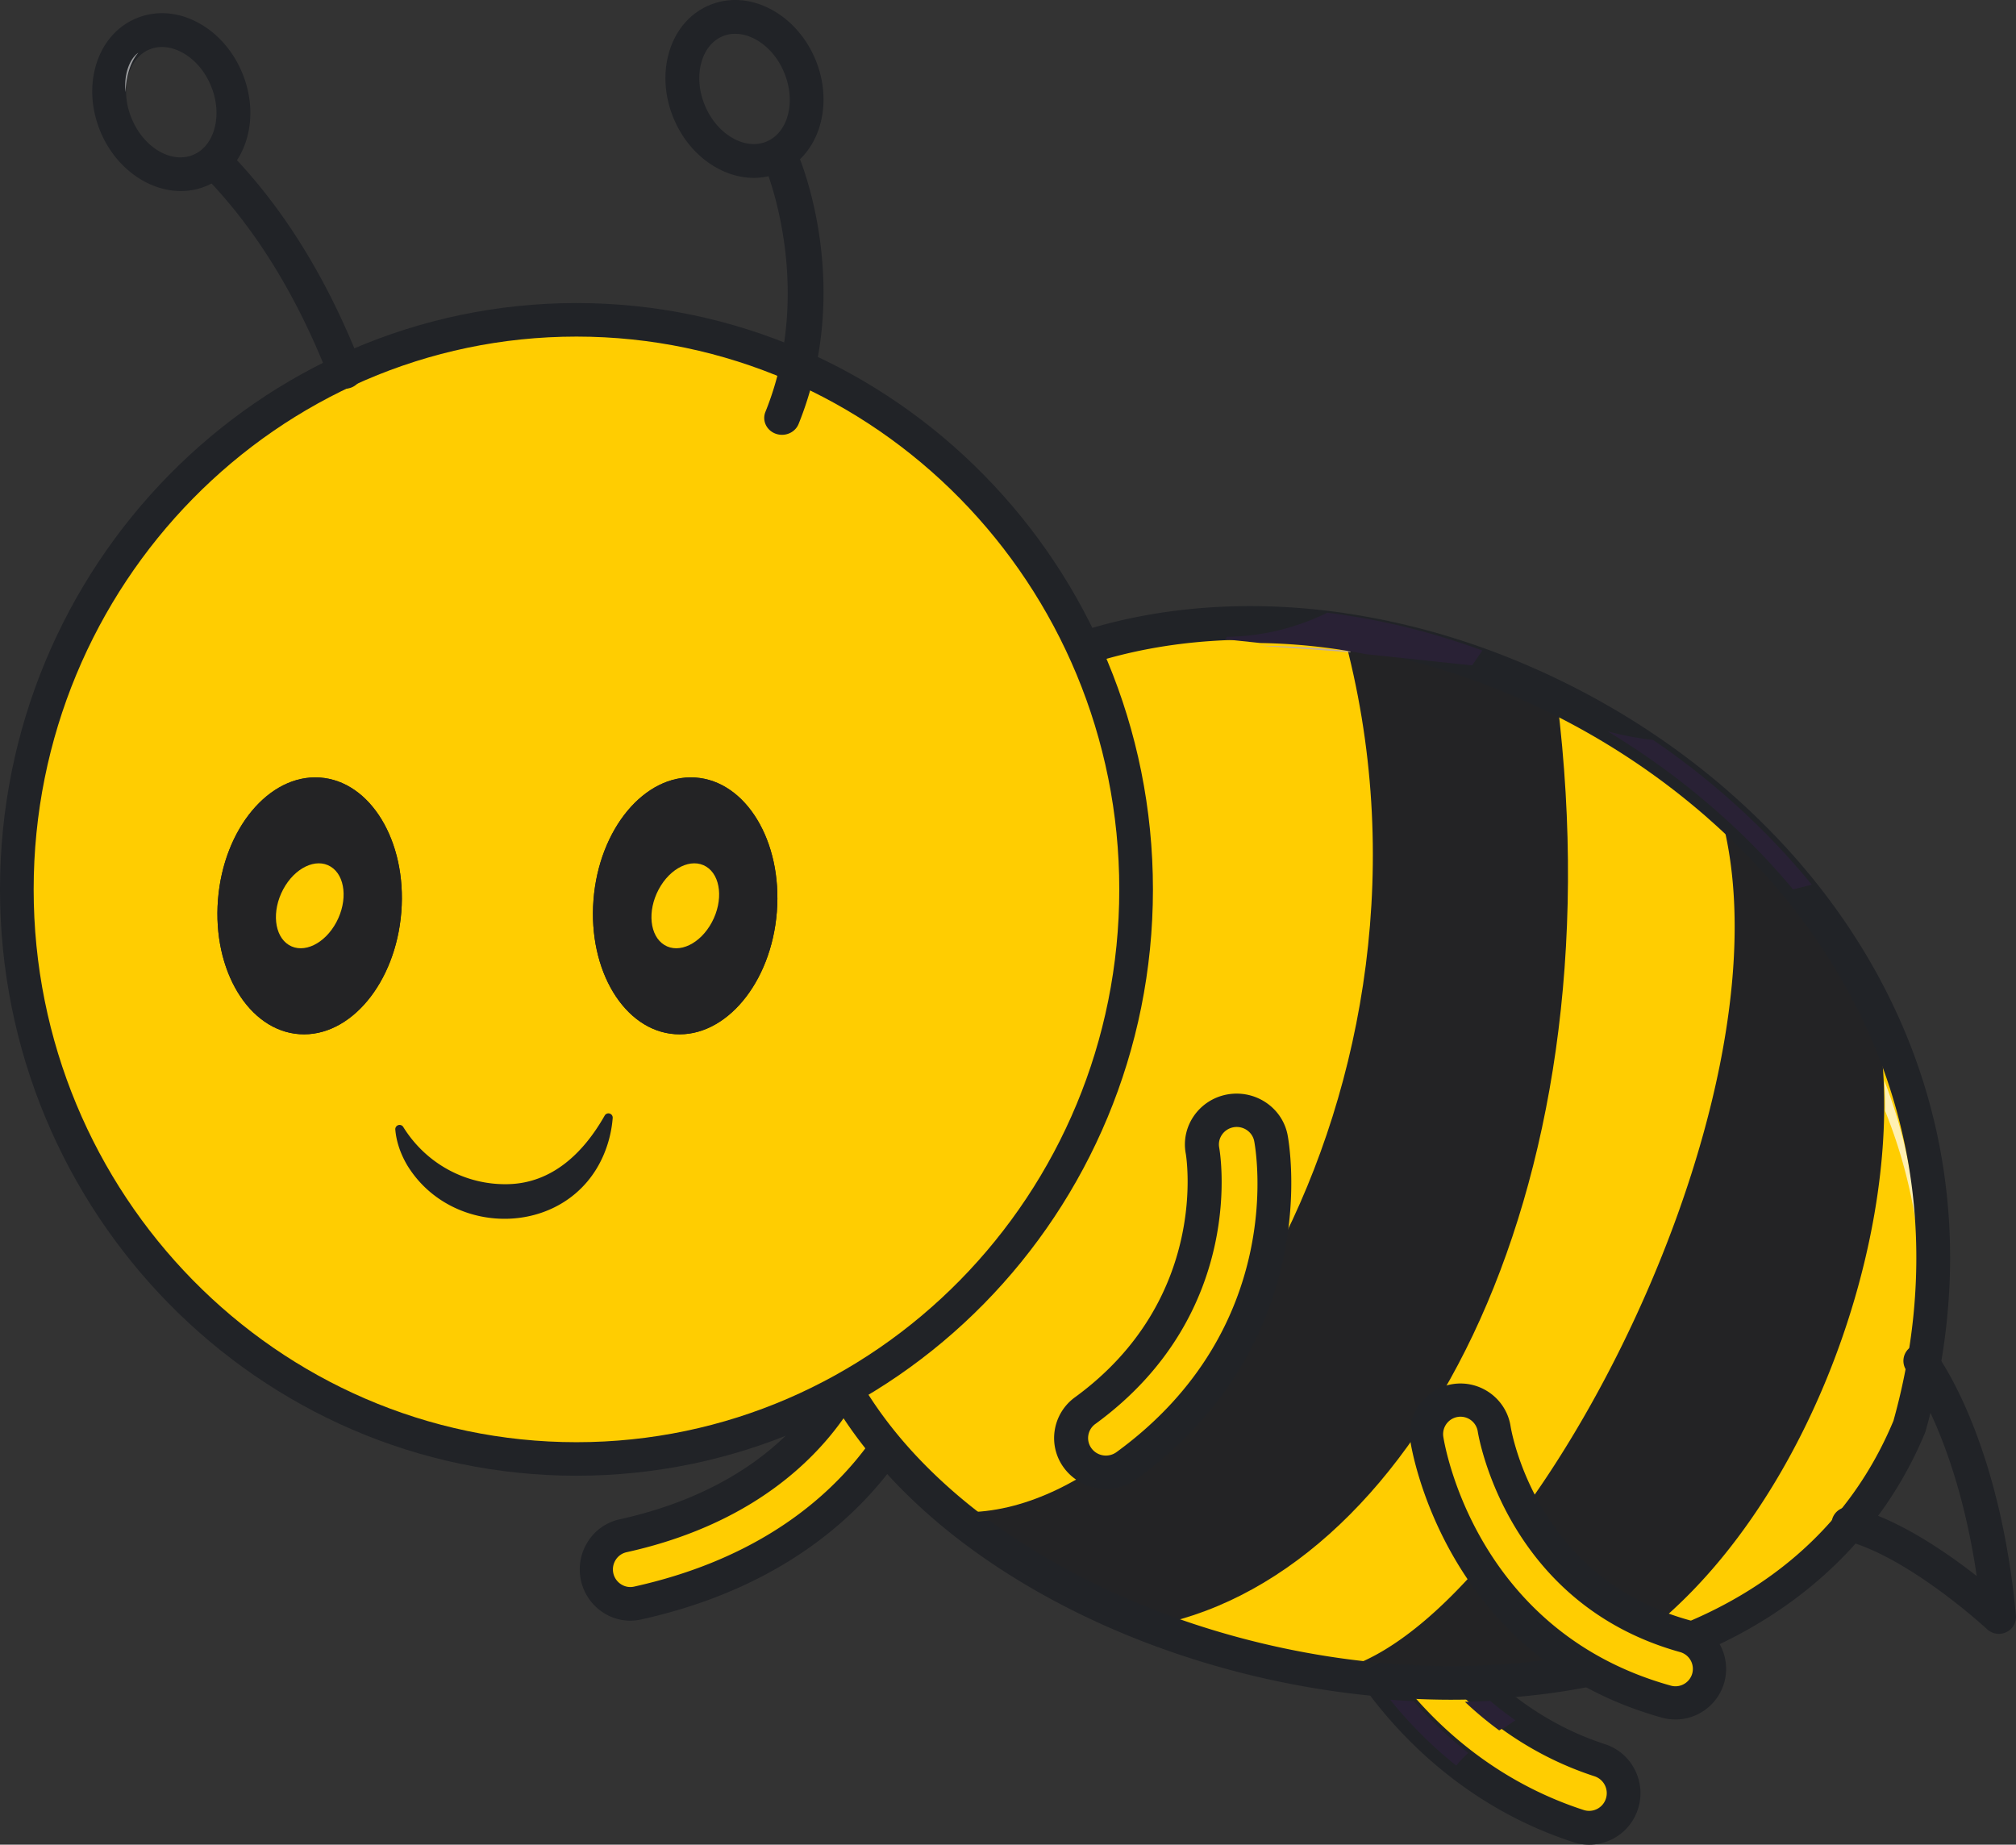 <svg width="306" height="280" viewBox="0 0 306 280" xmlns="http://www.w3.org/2000/svg"><rect x="0" y="0" width="306" height="280" fill="#333333" stroke="none"/><g fill="none" fill-rule="evenodd"><path d="M245.745 273.353a5.253 5.253 0 0 1-6.615 3.393 59.006 59.006 0 0 1-17.416-9.13c-11.678-8.867-16.89-19.429-17.187-20.05-1.266-2.622-.173-5.773 2.44-7.038a5.238 5.238 0 0 1 7.003 2.431c.105.211 5.286 10.487 16.718 18.084a47.427 47.427 0 0 0 11.678 5.675c2.761.893 4.268 3.87 3.379 6.635" fill="#FFCD01"/><path d="M209.784 243.127c-.39 0-.786.087-1.16.269a2.695 2.695 0 0 0-1.245 3.59c.398.824 9.996 20.274 33 27.753a2.673 2.673 0 0 0 3.374-1.73 2.694 2.694 0 0 0-1.722-3.386c-20.574-6.687-29.455-24.225-29.823-24.97a2.696 2.696 0 0 0-2.424-1.526M241.206 280a7.74 7.74 0 0 1-2.404-.383c-25.055-8.146-35.59-29.493-36.024-30.398-1.873-3.88-.248-8.564 3.62-10.44 3.858-1.872 8.52-.252 10.398 3.61.071.144 8.357 16.357 26.81 22.356a7.746 7.746 0 0 1 4.538 3.882 7.787 7.787 0 0 1 .473 5.963 7.774 7.774 0 0 1-7.411 5.41" fill="#212327"/><path d="M221.034 268c-4.132-3.292-7.453-6.806-10.034-10 1.196.092 2.392.165 3.584.221a61.264 61.264 0 0 0 8.274 7.859c-.626.58-1.245 1.22-1.824 1.92m6.522-5.348a54.335 54.335 0 0 1-5.202-4.332 106.74 106.74 0 0 0 3.831-.151 50.794 50.794 0 0 0 3.815 2.94l-1.469 1.021s-.371.177-.975.522" fill="#292135"/><path d="M140.998 206.128c.013.48-.043.974-.173 1.46-.247.926-5.375 19.029-27.964 29.76-4.7 2.237-10.156 4.154-16.484 5.529a5.038 5.038 0 0 1-1.125.123c-2.419 0-4.596-1.67-5.128-4.124-.625-2.823 1.175-5.615 4.014-6.231 8.678-1.886 15.37-4.931 20.505-8.315 9.977-6.59 14.071-14.497 15.438-17.832.408-.986.575-1.572.582-1.609.748-2.798 3.637-4.456 6.439-3.71a5.23 5.23 0 0 1 3.896 4.95" fill="#FFCD01"/><path d="M135.327 204.105a2.59 2.59 0 0 0-1.315.36 2.654 2.654 0 0 0-1.227 1.625c-.061.23-6.335 22.58-37.678 29.519a2.618 2.618 0 0 0-1.657 1.169c-.38.6-.507 1.316-.357 2.013.302 1.407 1.711 2.36 3.139 2.043 34.5-7.637 41.371-32.317 41.646-33.363a2.69 2.69 0 0 0-.265-2.03 2.625 2.625 0 0 0-2.286-1.336M95.663 246c-3.574 0-6.72-2.574-7.484-6.12a7.823 7.823 0 0 1 1.038-5.859 7.622 7.622 0 0 1 4.818-3.398c28.087-6.217 33.674-25.074 33.897-25.873a7.7 7.7 0 0 1 3.563-4.702 7.52 7.52 0 0 1 5.815-.781 7.63 7.63 0 0 1 4.657 3.62 7.824 7.824 0 0 1 .77 5.9c-.308 1.17-7.97 28.74-45.435 37.033-.54.12-1.092.18-1.639.18" fill="#212327"/><path d="M292.177 203.484a98.79 98.79 0 0 1-2.8 13.543c-8.78 21.303-27.742 33.093-49.878 37.25a99.23 99.23 0 0 1-10.493 1.378c-18.28 1.457-37.886-1.747-55.282-8.666-11.126-4.422-21.35-10.369-29.737-17.583-9.389-8.074-16.487-17.742-19.987-28.658l41.208-102.06c12.047-3.855 25.236-4.593 38.432-2.656l.08.018c11.04 1.63 22.074 5.148 32.439 10.29 8.793 4.36 17.095 9.889 24.5 16.432v.006c9.886 8.727 18.169 19.262 23.88 31.242v.006c6.95 14.576 10.082 31.285 7.638 49.458" fill="#FFCD01"/><path d="M173.8 247c-11.15-4.424-21.395-10.373-29.8-17.59 34.13 3.458 78.827-64.269 59.857-133.41 11.063 1.63 22.12 5.15 32.506 10.293C245.697 182.208 213.806 240.306 173.8 247" fill="#232325"/><path d="M239.528 254.262A47.653 47.653 0 0 1 235.37 256l-6.338-.353L199 253.99c28.14.618 75.982-87.002 61.691-131.99 9.888 8.777 18.173 19.373 23.884 31.423v.006c7.002 32.166-12.4 85.356-45.047 100.833" fill="#232325"/><path d="M291 187a76.662 76.662 0 0 0-4.87-18.377A68.312 68.312 0 0 0 286 164a74.385 74.385 0 0 1 5 23" fill="#FFF0B2"/><path d="M220.31 258c-15.872 0-32.505-3.175-47.703-9.185-11.624-4.592-22.213-10.82-30.62-18.009-10.31-8.815-17.33-18.841-20.863-29.797a2.548 2.548 0 0 1 1.655-3.21 2.564 2.564 0 0 1 3.223 1.65c3.24 10.046 9.741 19.294 19.323 27.488 7.982 6.823 18.07 12.75 29.172 17.136 17.395 6.878 36.725 9.892 54.429 8.49a97.87 97.87 0 0 0 10.284-1.343c16.505-3.082 38.25-11.753 48.188-35.555 5.903-21.147 4.26-42.248-4.75-61.033a1.908 1.908 0 0 1-.047-.103c-5.428-11.285-13.28-21.484-23.343-30.313a4.564 4.564 0 0 1-.111-.103c-7.172-6.284-15.233-11.651-23.962-15.955-10.292-5.075-21.007-8.454-31.85-10.045-.06-.008-.12-.02-.177-.033-13.17-1.908-26.095-1.018-37.387 2.577a2.567 2.567 0 0 1-3.222-1.655 2.55 2.55 0 0 1 1.661-3.206c12.06-3.837 25.819-4.788 39.79-2.749.061.009.122.02.181.033 11.342 1.676 22.537 5.21 33.277 10.507 9.176 4.524 17.652 10.175 25.19 16.796.037.034.075.07.11.105 10.558 9.289 18.805 20.035 24.514 31.94l.047.106c9.532 19.934 11.252 42.287 4.972 64.65a2.55 2.55 0 0 1-.099.288c-8.418 20.302-26.899 34.07-52.041 38.763-3.529.655-7.17 1.13-10.823 1.413-2.968.235-5.98.352-9.019.352" fill="#212327"/><path d="M303.4 248c-.65 0-1.291-.24-1.784-.7-.119-.11-11.976-11.069-21.657-13.507-1.392-.35-2.233-1.75-1.878-3.124.355-1.375 1.77-2.205 3.163-1.854 6.755 1.702 14.052 6.698 18.794 10.41-3.123-21.25-10.508-30.989-10.59-31.094a2.547 2.547 0 0 1 .483-3.601 2.621 2.621 0 0 1 3.645.477c.403.517 9.867 12.994 12.413 40.188a2.561 2.561 0 0 1-1.45 2.545c-.362.175-.752.26-1.138.26" fill="#212327"/><path d="M172 135c0 48.049-38.055 87-85 87-46.944 0-85-38.951-85-87s38.056-87 85-87c46.945 0 85 38.951 85 87" fill="#FFCD01"/><path d="M87.467 222C56.772 222 29.888 205.186 15 180a87.382 87.382 0 0 0 14.269 18.15 87.383 87.383 0 0 1-2.377-2.785c15.394 16.197 36.847 26.248 60.575 26.248A82.331 82.331 0 0 0 123 213.589c-.156.204-.317.41-.483.616A82.357 82.357 0 0 1 87.467 222" fill="#6A9DCC"/><path d="M123 214c.161-.225.317-.45.469-.673A77.275 77.275 0 0 0 125.84 212l.16.33a76.57 76.57 0 0 1-3 1.67m3.136-2-.136-.398a65.35 65.35 0 0 0 1.866-1.602l.134.391a64.18 64.18 0 0 1-1.864 1.609" fill="#292135"/><path d="M173 135.05v-.1.1" fill="#C4981A"/><path d="M130.162 210a33.853 33.853 0 0 1-.162-.29A86.802 86.802 0 0 0 172.999 135H173a86.792 86.792 0 0 1-42.838 75" fill="#9B732C"/><path d="M128.137 212a99.798 99.798 0 0 1-.137-.378 67.513 67.513 0 0 0 1.865-1.622l.135.373c-.614.555-1.237 1.1-1.863 1.627" fill="#2F203F"/><path d="M14 180c-7.615-13.345-12-29.025-12-45.805V134a93.824 93.824 0 0 0 3.224 24.29l-.238-.52A90.835 90.835 0 0 0 14 180" fill="#D8F2FF"/><path d="M87.5 51.09C42.07 51.09 5.109 88.73 5.109 135s36.96 83.91 82.39 83.91c45.432 0 82.392-37.641 82.392-83.91S132.931 51.09 87.5 51.09Zm0 172.91C39.252 224 0 184.075 0 135s39.252-89 87.5-89S175 85.925 175 135s-39.252 89-87.5 89Z" fill="#212327"/><path d="M61.211 171.068c3.487 5.618 9.533 8.821 15.876 8.676 6.74-.137 11.507-4.779 14.708-10.435a.65.65 0 0 1 1.203.392 17.802 17.802 0 0 1-1.345 5.526c-5.281 12.531-22.872 12.91-29.796 1.722-1.016-1.696-1.694-3.582-1.855-5.486a.653.653 0 0 1 1.21-.395M24.59 7.135a4.93 4.93 0 0 0-1.894.367c-1.511.62-2.647 1.982-3.199 3.837-.61 2.052-.44 4.41.482 6.64 1.822 4.416 6.005 6.896 9.325 5.534 1.511-.62 2.647-1.984 3.199-3.837.61-2.052.44-4.41-.482-6.643-.92-2.23-2.464-4.025-4.346-5.053-1.027-.562-2.08-.845-3.085-.845M27.447 29c-4.93 0-9.922-3.5-12.22-9.068-1.367-3.312-1.6-6.881-.657-10.052 1.003-3.369 3.194-5.896 6.17-7.12 2.974-1.221 6.314-.964 9.404.723 2.908 1.589 5.263 4.288 6.63 7.599 1.366 3.312 1.6 6.882.656 10.053-1.003 3.368-3.194 5.896-6.169 7.118a10 10 0 0 1-3.814.747m84.148-23.869c-.659 0-1.297.123-1.895.367-1.512.62-2.648 1.983-3.2 3.835-.611 2.05-.44 4.408.481 6.639.922 2.23 2.466 4.025 4.348 5.052 1.702.929 3.472 1.098 4.983.477 3.32-1.362 4.541-6.061 2.719-10.473-.922-2.23-2.466-4.025-4.35-5.052-1.026-.56-2.08-.845-3.086-.845M114.41 27c-1.853 0-3.744-.498-5.55-1.483-2.908-1.588-5.265-4.285-6.632-7.594-1.367-3.31-1.6-6.879-.656-10.048 1.002-3.366 3.194-5.893 6.171-7.114 2.976-1.222 6.318-.965 9.41.722 2.91 1.588 5.265 4.284 6.633 7.594 2.901 7.025.428 14.724-5.515 17.162-1.24.508-2.54.761-3.86.761" fill="#212327"/><path d="M52.377 59a2.622 2.622 0 0 1-2.445-1.665C45.027 44.746 38.572 34.348 30.75 26.43a2.593 2.593 0 0 1 .035-3.684 2.634 2.634 0 0 1 3.708.034c8.327 8.428 15.167 19.42 20.33 32.674a2.602 2.602 0 0 1-1.499 3.37 2.64 2.64 0 0 1-.947.176m66.32 7a2.82 2.82 0 0 1-.967-.17c-1.39-.508-2.084-1.992-1.55-3.313 7.57-18.742.094-36.812.018-36.993-.556-1.312.11-2.806 1.49-3.336 1.378-.53 2.948.1 3.506 1.41.347.81 8.374 20.073.02 40.757-.412 1.02-1.433 1.645-2.517 1.645" fill="#212327"/><path d="M19.053 14a9.127 9.127 0 0 1-.053-.988c0-2.27.828-4.212 2-5.012-.746.848-1.313 2.059-1.641 3.535A13.43 13.43 0 0 0 19.053 14" fill="#9B9C9E"/><path d="M187.434 204.374c-3.39 6.024-8.453 12.14-15.963 17.603a5.274 5.274 0 0 1-2.16.93c-1.935.366-4.008-.35-5.262-2.005-1.748-2.304-1.262-5.554 1.092-7.265 6.424-4.668 10.625-9.935 13.354-15.068 6.686-12.532 4.576-24.252 4.544-24.417-.543-2.81 1.343-5.517 4.214-6.061h.019c2.878-.532 5.656 1.32 6.193 4.137.175.88 2.934 16.198-6.03 32.146" fill="#FFCD01"/><path d="M187.717 171.062c-.165 0-.333.015-.502.047-1.468.277-2.43 1.667-2.155 3.1.047.247 4.491 24.945-18.81 41.94a2.63 2.63 0 0 0-1.062 1.745c-.105.7.074 1.401.504 1.97a2.711 2.711 0 0 0 2.684 1.025 2.707 2.707 0 0 0 1.097-.476c25.973-18.943 21.119-46.043 20.9-47.188-.245-1.273-1.382-2.163-2.656-2.163M167.884 226c-2.46 0-4.84-1.141-6.332-3.116a7.572 7.572 0 0 1-1.467-5.731 7.652 7.652 0 0 1 3.091-5.07c20.518-14.966 16.852-36.733 16.812-36.95-.796-4.154 2.002-8.195 6.243-8.997 4.289-.793 8.406 1.968 9.21 6.152.243 1.272 5.64 31.38-22.893 52.191a7.861 7.861 0 0 1-3.196 1.384h-.002a7.95 7.95 0 0 1-1.466.137" fill="#212327"/><path d="M259.805 254.137a5.298 5.298 0 0 1-6.519 3.67c-8.05-2.236-14.394-5.85-19.38-10.018l-.007-.006c-14.83-12.392-17.688-29.734-17.837-30.703a5.28 5.28 0 0 1 4.426-6.018 5.295 5.295 0 0 1 6.033 4.403c.094.603 1.494 8.702 7.378 16.852 4.414 6.136 11.375 12.304 22.226 15.316 2.814.783 4.464 3.696 3.68 6.504" fill="#FFCD01"/><path d="M221.69 215.04a2.646 2.646 0 0 0-2.615 3.043c.186 1.2 4.864 29.521 34.526 37.777.233.065.474.099.712.099a2.65 2.65 0 0 0 2.544-1.935 2.645 2.645 0 0 0-1.838-3.254c-26.2-7.294-30.543-32.418-30.716-33.484a2.651 2.651 0 0 0-2.612-2.245M254.313 261a7.74 7.74 0 0 1-2.064-.283c-32.767-9.121-37.954-40.537-38.16-41.87-.642-4.188 2.246-8.116 6.435-8.759 4.178-.636 8.11 2.234 8.762 6.407.149.924 3.964 22.982 27.087 29.42 4.085 1.136 6.481 5.382 5.345 9.462a7.713 7.713 0 0 1-7.405 5.623" fill="#212327"/><path d="m205 99-14-1c4.156.044 8.38.281 12.627.712.06.01.123.019.187.025.378.039.756.08 1.134.121L205 99" fill="#C4B096"/><path d="m208 99-2.945-.585L205 98c1.002.307 2 .64 3 1" fill="#968D9E"/><path d="m223.446 101-16.092-1.7a99.038 99.038 0 0 0-3.801-.655c-.06-.01-.12-.02-.178-.035a91.09 91.09 0 0 0-12.079-1.007l-5.296-.56.204-.384c5.481-.068 10.582-1.37 15.269-3.659.914.111 1.83.238 2.747.376.062.009.122.02.182.034a106.136 106.136 0 0 1 18.06 4.432c.848.286 1.694.586 2.538.895-.512.752-1.027 1.504-1.554 2.263m48.714 34a106.885 106.885 0 0 0-11.693-11.965v-.007A115.348 115.348 0 0 0 244 111c2.24.61 4.56 1.049 6.93 1.322a117.085 117.085 0 0 1 11.283 8.738c.04.035.077.071.114.108a110.51 110.51 0 0 1 10.805 10.887c.635.737 1.258 1.48 1.868 2.23a152.8 152.8 0 0 1-2.84.715" fill="#292135"/><path d="M48.538 118.023c7.685.519 13.226 9.659 12.376 20.416-.848 10.756-7.767 19.056-15.452 18.538-7.684-.519-13.225-9.659-12.376-20.416.85-10.756 7.768-19.056 15.452-18.538" fill="#232325"/><path d="M48.538 118.023c7.685.519 13.226 9.659 12.376 20.416-.848 10.756-7.767 19.056-15.452 18.538-7.684-.519-13.225-9.659-12.376-20.416.85-10.756 7.768-19.056 15.452-18.538" fill="#232325"/><path d="M50.19 131.542c2.232 1.37 2.621 5.146.87 8.43-1.752 3.285-4.98 4.837-7.214 3.466-2.232-1.372-2.622-5.146-.87-8.431 1.752-3.285 4.98-4.837 7.214-3.465" fill="#FFCD01"/><path d="M105.538 118.023c7.685.519 13.226 9.659 12.376 20.416-.848 10.756-7.767 19.056-15.452 18.538-7.684-.519-13.225-9.659-12.376-20.416.85-10.756 7.768-19.056 15.452-18.538" fill="#232325"/><path d="M105.538 118.023c7.685.519 13.226 9.659 12.376 20.416-.848 10.756-7.767 19.056-15.452 18.538-7.684-.519-13.225-9.659-12.376-20.416.85-10.756 7.768-19.056 15.452-18.538" fill="#232325"/><path d="M107.19 131.542c2.232 1.37 2.621 5.146.87 8.43-1.752 3.285-4.98 4.837-7.214 3.466-2.232-1.372-2.622-5.146-.87-8.431 1.752-3.285 4.98-4.837 7.214-3.465" fill="#FFCD01"/></g></svg>
